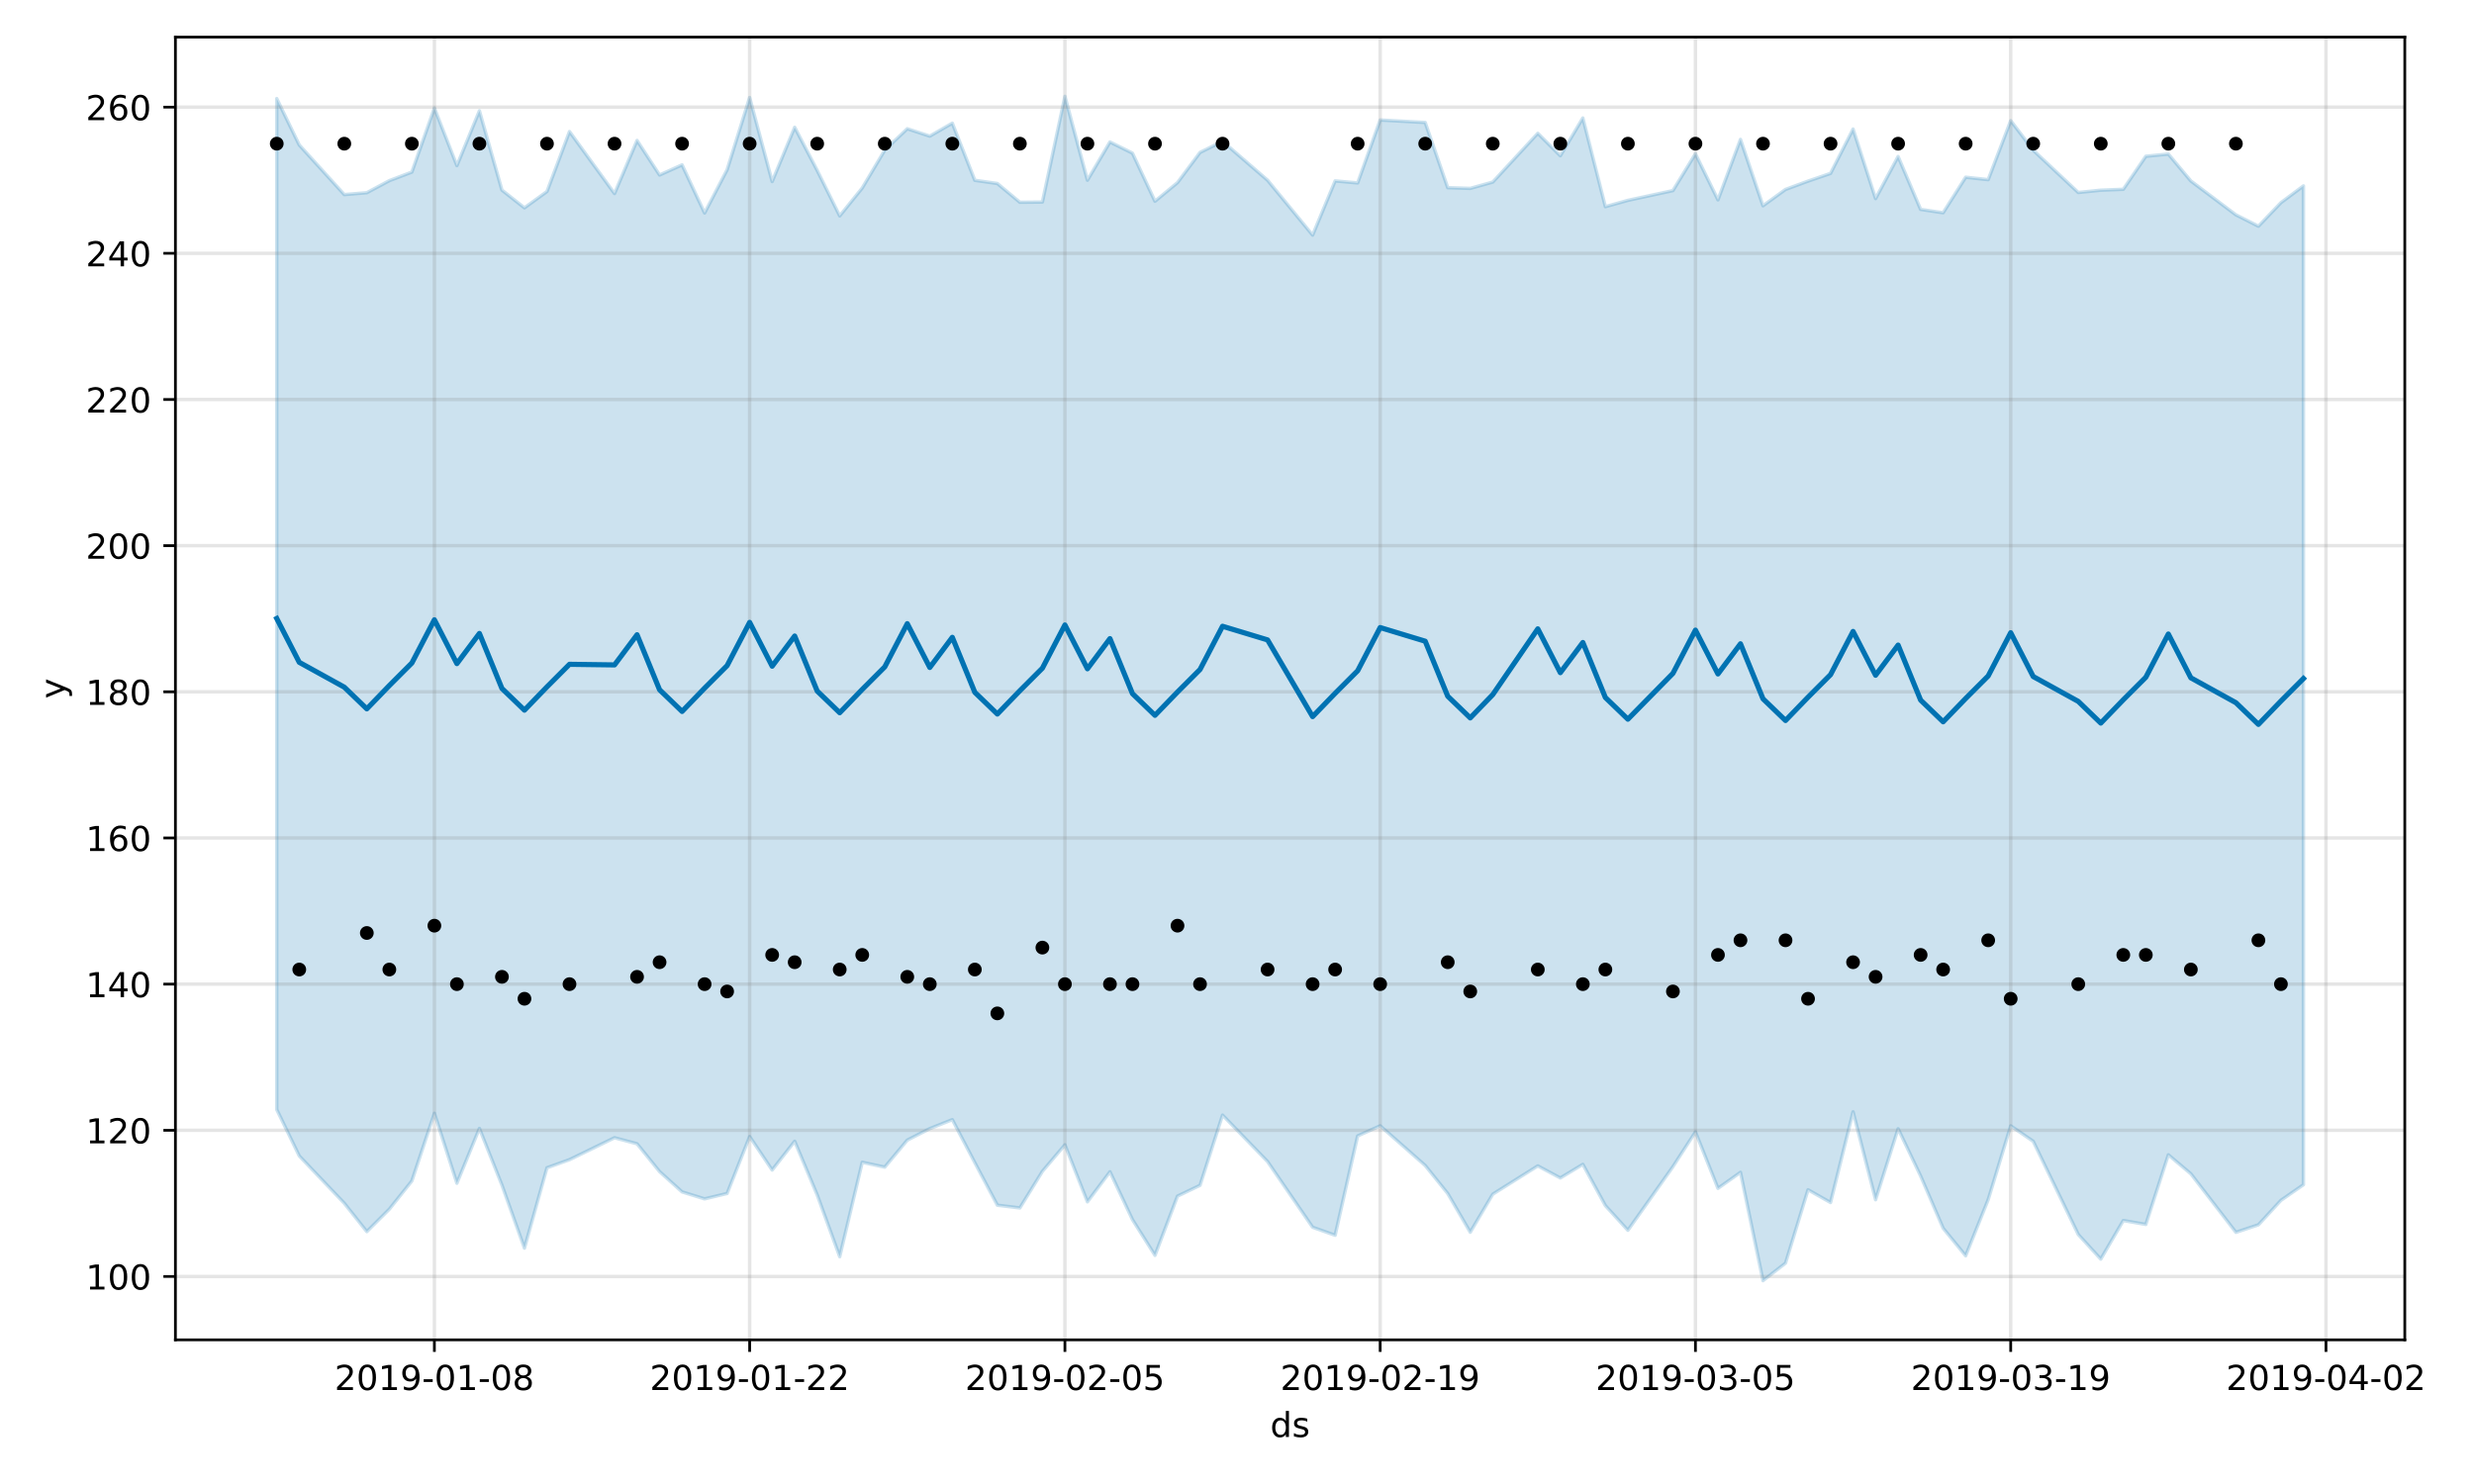 <?xml version="1.0" encoding="utf-8" standalone="no"?>
<!DOCTYPE svg PUBLIC "-//W3C//DTD SVG 1.1//EN"
  "http://www.w3.org/Graphics/SVG/1.1/DTD/svg11.dtd">
<!-- Created with matplotlib (https://matplotlib.org/) -->
<svg height="432pt" version="1.1" viewBox="0 0 720 432" width="720pt" xmlns="http://www.w3.org/2000/svg" xmlns:xlink="http://www.w3.org/1999/xlink">
 <defs>
  <style type="text/css">
*{stroke-linecap:butt;stroke-linejoin:round;}
  </style>
 </defs>
 <g id="figure_1">
  <g id="patch_1">
   <path d="M 0 432 
L 720 432 
L 720 0 
L 0 0 
z
" style="fill:#ffffff;"/>
  </g>
  <g id="axes_1">
   <g id="patch_2">
    <path d="M 51.05 390.04 
L 699.857 390.04 
L 699.857 10.8 
L 51.05 10.8 
z
" style="fill:#ffffff;"/>
   </g>
   <g id="PolyCollection_1">
    <defs>
     <path d="M 80.541 -403.303 
L 80.541 -109.007 
L 87.095 -95.496 
L 100.202 -81.72 
L 106.756 -73.468 
L 113.309 -80.002 
L 119.863 -88.215 
L 126.417 -107.925 
L 132.97 -87.554 
L 139.524 -103.514 
L 146.077 -87.007 
L 152.631 -68.659 
L 159.185 -92.052 
L 165.738 -94.413 
L 178.845 -100.794 
L 185.399 -99.041 
L 191.953 -90.944 
L 198.506 -85.026 
L 205.06 -83 
L 211.613 -84.569 
L 218.167 -101.15 
L 224.721 -91.39 
L 231.274 -99.77 
L 237.828 -84.14 
L 244.381 -66.169 
L 250.935 -93.65 
L 257.489 -92.238 
L 264.042 -100.095 
L 270.596 -103.455 
L 277.15 -106.06 
L 283.703 -93.54 
L 290.257 -81.157 
L 296.81 -80.363 
L 303.364 -91 
L 309.918 -98.743 
L 316.471 -82.141 
L 323.025 -90.886 
L 329.578 -76.953 
L 336.132 -66.56 
L 342.686 -83.799 
L 349.239 -86.939 
L 355.793 -107.388 
L 368.9 -93.857 
L 382.007 -74.741 
L 388.561 -72.408 
L 395.114 -101.327 
L 401.668 -104.265 
L 414.775 -92.714 
L 421.329 -84.559 
L 427.883 -73.286 
L 434.436 -84.365 
L 447.543 -92.6 
L 454.097 -89.087 
L 460.651 -93.05 
L 467.204 -81.041 
L 473.758 -73.854 
L 486.865 -92.375 
L 493.419 -102.497 
L 499.972 -86.063 
L 506.526 -90.722 
L 513.079 -59.198 
L 519.633 -64.293 
L 526.187 -85.651 
L 532.74 -81.93 
L 539.294 -108.34 
L 545.847 -82.754 
L 552.401 -103.415 
L 558.955 -89.657 
L 565.508 -74.451 
L 572.062 -66.434 
L 578.616 -82.776 
L 585.169 -104.265 
L 591.723 -99.756 
L 604.83 -72.632 
L 611.384 -65.462 
L 617.937 -76.693 
L 624.491 -75.558 
L 631.044 -95.825 
L 637.598 -90.298 
L 650.705 -73.263 
L 657.259 -75.449 
L 663.812 -82.565 
L 670.366 -87.121 
L 670.366 -377.888 
L 670.366 -377.888 
L 663.812 -373.004 
L 657.259 -366.154 
L 650.705 -369.468 
L 637.598 -379.324 
L 631.044 -387.154 
L 624.491 -386.508 
L 617.937 -376.901 
L 611.384 -376.641 
L 604.83 -375.967 
L 591.723 -388.271 
L 585.169 -396.872 
L 578.616 -379.704 
L 572.062 -380.413 
L 565.508 -370.069 
L 558.955 -371.049 
L 552.401 -386.444 
L 545.847 -374.192 
L 539.294 -394.434 
L 532.74 -381.527 
L 526.187 -379.277 
L 519.633 -376.857 
L 513.079 -372.102 
L 506.526 -391.423 
L 499.972 -373.816 
L 493.419 -387.232 
L 486.865 -376.52 
L 473.758 -373.679 
L 467.204 -371.841 
L 460.651 -397.657 
L 454.097 -386.663 
L 447.543 -393.2 
L 434.436 -379.002 
L 427.883 -377.163 
L 421.329 -377.367 
L 414.775 -396.348 
L 401.668 -397.069 
L 395.114 -378.747 
L 388.561 -379.338 
L 382.007 -363.562 
L 368.9 -379.536 
L 355.793 -390.857 
L 349.239 -387.625 
L 342.686 -378.844 
L 336.132 -373.413 
L 329.578 -387.423 
L 323.025 -390.663 
L 316.471 -379.538 
L 309.918 -403.962 
L 303.364 -373.187 
L 296.81 -373.122 
L 290.257 -378.587 
L 283.703 -379.519 
L 277.15 -396.146 
L 270.596 -392.377 
L 264.042 -394.523 
L 257.489 -388.291 
L 250.935 -377.281 
L 244.381 -369.153 
L 237.828 -382.389 
L 231.274 -394.951 
L 224.721 -379.15 
L 218.167 -403.614 
L 211.613 -382.596 
L 205.06 -370 
L 198.506 -384.011 
L 191.953 -381.058 
L 185.399 -391.114 
L 178.845 -375.661 
L 165.738 -393.705 
L 159.185 -376.26 
L 152.631 -371.5 
L 146.077 -376.67 
L 139.524 -399.752 
L 132.97 -383.793 
L 126.417 -400.551 
L 119.863 -381.908 
L 113.309 -379.415 
L 106.756 -375.906 
L 100.202 -375.358 
L 87.095 -389.796 
L 80.541 -403.303 
z
" id="m83614e6036" style="stroke:#0072b2;stroke-opacity:0.2;"/>
    </defs>
    <g clip-path="url(#p61c5f899f7)">
     <use style="fill:#0072b2;fill-opacity:0.2;stroke:#0072b2;stroke-opacity:0.2;" x="0" xlink:href="#m83614e6036" y="432"/>
    </g>
   </g>
   <g id="matplotlib.axis_1">
    <g id="xtick_1">
     <g id="line2d_1">
      <path clip-path="url(#p61c5f899f7)" d="M 126.417 390.04 
L 126.417 10.8 
" style="fill:none;stroke:#808080;stroke-linecap:square;stroke-opacity:0.2;"/>
     </g>
     <g id="line2d_2">
      <defs>
       <path d="M 0 0 
L 0 3.5 
" id="me21f24baba" style="stroke:#000000;stroke-width:0.8;"/>
      </defs>
      <g>
       <use style="stroke:#000000;stroke-width:0.8;" x="126.417" xlink:href="#me21f24baba" y="390.04"/>
      </g>
     </g>
     <g id="text_1">
      <!-- 2019-01-08 -->
      <defs>
       <path d="M 19.188 8.297 
L 53.609 8.297 
L 53.609 0 
L 7.328 0 
L 7.328 8.297 
Q 12.938 14.109 22.625 23.891 
Q 32.328 33.688 34.812 36.531 
Q 39.547 41.844 41.422 45.531 
Q 43.312 49.219 43.312 52.781 
Q 43.312 58.594 39.234 62.25 
Q 35.156 65.922 28.609 65.922 
Q 23.969 65.922 18.812 64.312 
Q 13.672 62.703 7.812 59.422 
L 7.812 69.391 
Q 13.766 71.781 18.938 73 
Q 24.125 74.219 28.422 74.219 
Q 39.75 74.219 46.484 68.547 
Q 53.219 62.891 53.219 53.422 
Q 53.219 48.922 51.531 44.891 
Q 49.859 40.875 45.406 35.406 
Q 44.188 33.984 37.641 27.219 
Q 31.109 20.453 19.188 8.297 
z
" id="DejaVuSans-50"/>
       <path d="M 31.781 66.406 
Q 24.172 66.406 20.328 58.906 
Q 16.5 51.422 16.5 36.375 
Q 16.5 21.391 20.328 13.891 
Q 24.172 6.391 31.781 6.391 
Q 39.453 6.391 43.281 13.891 
Q 47.125 21.391 47.125 36.375 
Q 47.125 51.422 43.281 58.906 
Q 39.453 66.406 31.781 66.406 
z
M 31.781 74.219 
Q 44.047 74.219 50.516 64.516 
Q 56.984 54.828 56.984 36.375 
Q 56.984 17.969 50.516 8.266 
Q 44.047 -1.422 31.781 -1.422 
Q 19.531 -1.422 13.062 8.266 
Q 6.594 17.969 6.594 36.375 
Q 6.594 54.828 13.062 64.516 
Q 19.531 74.219 31.781 74.219 
z
" id="DejaVuSans-48"/>
       <path d="M 12.406 8.297 
L 28.516 8.297 
L 28.516 63.922 
L 10.984 60.406 
L 10.984 69.391 
L 28.422 72.906 
L 38.281 72.906 
L 38.281 8.297 
L 54.391 8.297 
L 54.391 0 
L 12.406 0 
z
" id="DejaVuSans-49"/>
       <path d="M 10.984 1.516 
L 10.984 10.5 
Q 14.703 8.734 18.5 7.812 
Q 22.312 6.891 25.984 6.891 
Q 35.75 6.891 40.891 13.453 
Q 46.047 20.016 46.781 33.406 
Q 43.953 29.203 39.594 26.953 
Q 35.25 24.703 29.984 24.703 
Q 19.047 24.703 12.672 31.312 
Q 6.297 37.938 6.297 49.422 
Q 6.297 60.641 12.938 67.422 
Q 19.578 74.219 30.609 74.219 
Q 43.266 74.219 49.922 64.516 
Q 56.594 54.828 56.594 36.375 
Q 56.594 19.141 48.406 8.859 
Q 40.234 -1.422 26.422 -1.422 
Q 22.703 -1.422 18.891 -0.688 
Q 15.094 0.047 10.984 1.516 
z
M 30.609 32.422 
Q 37.25 32.422 41.125 36.953 
Q 45.016 41.5 45.016 49.422 
Q 45.016 57.281 41.125 61.844 
Q 37.25 66.406 30.609 66.406 
Q 23.969 66.406 20.094 61.844 
Q 16.219 57.281 16.219 49.422 
Q 16.219 41.5 20.094 36.953 
Q 23.969 32.422 30.609 32.422 
z
" id="DejaVuSans-57"/>
       <path d="M 4.891 31.391 
L 31.203 31.391 
L 31.203 23.391 
L 4.891 23.391 
z
" id="DejaVuSans-45"/>
       <path d="M 31.781 34.625 
Q 24.75 34.625 20.719 30.859 
Q 16.703 27.094 16.703 20.516 
Q 16.703 13.922 20.719 10.156 
Q 24.75 6.391 31.781 6.391 
Q 38.812 6.391 42.859 10.172 
Q 46.922 13.969 46.922 20.516 
Q 46.922 27.094 42.891 30.859 
Q 38.875 34.625 31.781 34.625 
z
M 21.922 38.812 
Q 15.578 40.375 12.031 44.719 
Q 8.5 49.078 8.5 55.328 
Q 8.5 64.062 14.719 69.141 
Q 20.953 74.219 31.781 74.219 
Q 42.672 74.219 48.875 69.141 
Q 55.078 64.062 55.078 55.328 
Q 55.078 49.078 51.531 44.719 
Q 48 40.375 41.703 38.812 
Q 48.828 37.156 52.797 32.312 
Q 56.781 27.484 56.781 20.516 
Q 56.781 9.906 50.312 4.234 
Q 43.844 -1.422 31.781 -1.422 
Q 19.734 -1.422 13.25 4.234 
Q 6.781 9.906 6.781 20.516 
Q 6.781 27.484 10.781 32.312 
Q 14.797 37.156 21.922 38.812 
z
M 18.312 54.391 
Q 18.312 48.734 21.844 45.562 
Q 25.391 42.391 31.781 42.391 
Q 38.141 42.391 41.719 45.562 
Q 45.312 48.734 45.312 54.391 
Q 45.312 60.062 41.719 63.234 
Q 38.141 66.406 31.781 66.406 
Q 25.391 66.406 21.844 63.234 
Q 18.312 60.062 18.312 54.391 
z
" id="DejaVuSans-56"/>
      </defs>
      <g transform="translate(97.359 404.638)scale(0.1 -0.1)">
       <use xlink:href="#DejaVuSans-50"/>
       <use x="63.623" xlink:href="#DejaVuSans-48"/>
       <use x="127.246" xlink:href="#DejaVuSans-49"/>
       <use x="190.869" xlink:href="#DejaVuSans-57"/>
       <use x="254.492" xlink:href="#DejaVuSans-45"/>
       <use x="290.576" xlink:href="#DejaVuSans-48"/>
       <use x="354.199" xlink:href="#DejaVuSans-49"/>
       <use x="417.822" xlink:href="#DejaVuSans-45"/>
       <use x="453.906" xlink:href="#DejaVuSans-48"/>
       <use x="517.529" xlink:href="#DejaVuSans-56"/>
      </g>
     </g>
    </g>
    <g id="xtick_2">
     <g id="line2d_3">
      <path clip-path="url(#p61c5f899f7)" d="M 218.167 390.04 
L 218.167 10.8 
" style="fill:none;stroke:#808080;stroke-linecap:square;stroke-opacity:0.2;"/>
     </g>
     <g id="line2d_4">
      <g>
       <use style="stroke:#000000;stroke-width:0.8;" x="218.167" xlink:href="#me21f24baba" y="390.04"/>
      </g>
     </g>
     <g id="text_2">
      <!-- 2019-01-22 -->
      <g transform="translate(189.109 404.638)scale(0.1 -0.1)">
       <use xlink:href="#DejaVuSans-50"/>
       <use x="63.623" xlink:href="#DejaVuSans-48"/>
       <use x="127.246" xlink:href="#DejaVuSans-49"/>
       <use x="190.869" xlink:href="#DejaVuSans-57"/>
       <use x="254.492" xlink:href="#DejaVuSans-45"/>
       <use x="290.576" xlink:href="#DejaVuSans-48"/>
       <use x="354.199" xlink:href="#DejaVuSans-49"/>
       <use x="417.822" xlink:href="#DejaVuSans-45"/>
       <use x="453.906" xlink:href="#DejaVuSans-50"/>
       <use x="517.529" xlink:href="#DejaVuSans-50"/>
      </g>
     </g>
    </g>
    <g id="xtick_3">
     <g id="line2d_5">
      <path clip-path="url(#p61c5f899f7)" d="M 309.918 390.04 
L 309.918 10.8 
" style="fill:none;stroke:#808080;stroke-linecap:square;stroke-opacity:0.2;"/>
     </g>
     <g id="line2d_6">
      <g>
       <use style="stroke:#000000;stroke-width:0.8;" x="309.918" xlink:href="#me21f24baba" y="390.04"/>
      </g>
     </g>
     <g id="text_3">
      <!-- 2019-02-05 -->
      <defs>
       <path d="M 10.797 72.906 
L 49.516 72.906 
L 49.516 64.594 
L 19.828 64.594 
L 19.828 46.734 
Q 21.969 47.469 24.109 47.828 
Q 26.266 48.188 28.422 48.188 
Q 40.625 48.188 47.75 41.5 
Q 54.891 34.812 54.891 23.391 
Q 54.891 11.625 47.562 5.094 
Q 40.234 -1.422 26.906 -1.422 
Q 22.312 -1.422 17.547 -0.641 
Q 12.797 0.141 7.719 1.703 
L 7.719 11.625 
Q 12.109 9.234 16.797 8.062 
Q 21.484 6.891 26.703 6.891 
Q 35.156 6.891 40.078 11.328 
Q 45.016 15.766 45.016 23.391 
Q 45.016 31 40.078 35.438 
Q 35.156 39.891 26.703 39.891 
Q 22.75 39.891 18.812 39.016 
Q 14.891 38.141 10.797 36.281 
z
" id="DejaVuSans-53"/>
      </defs>
      <g transform="translate(280.86 404.638)scale(0.1 -0.1)">
       <use xlink:href="#DejaVuSans-50"/>
       <use x="63.623" xlink:href="#DejaVuSans-48"/>
       <use x="127.246" xlink:href="#DejaVuSans-49"/>
       <use x="190.869" xlink:href="#DejaVuSans-57"/>
       <use x="254.492" xlink:href="#DejaVuSans-45"/>
       <use x="290.576" xlink:href="#DejaVuSans-48"/>
       <use x="354.199" xlink:href="#DejaVuSans-50"/>
       <use x="417.822" xlink:href="#DejaVuSans-45"/>
       <use x="453.906" xlink:href="#DejaVuSans-48"/>
       <use x="517.529" xlink:href="#DejaVuSans-53"/>
      </g>
     </g>
    </g>
    <g id="xtick_4">
     <g id="line2d_7">
      <path clip-path="url(#p61c5f899f7)" d="M 401.668 390.04 
L 401.668 10.8 
" style="fill:none;stroke:#808080;stroke-linecap:square;stroke-opacity:0.2;"/>
     </g>
     <g id="line2d_8">
      <g>
       <use style="stroke:#000000;stroke-width:0.8;" x="401.668" xlink:href="#me21f24baba" y="390.04"/>
      </g>
     </g>
     <g id="text_4">
      <!-- 2019-02-19 -->
      <g transform="translate(372.61 404.638)scale(0.1 -0.1)">
       <use xlink:href="#DejaVuSans-50"/>
       <use x="63.623" xlink:href="#DejaVuSans-48"/>
       <use x="127.246" xlink:href="#DejaVuSans-49"/>
       <use x="190.869" xlink:href="#DejaVuSans-57"/>
       <use x="254.492" xlink:href="#DejaVuSans-45"/>
       <use x="290.576" xlink:href="#DejaVuSans-48"/>
       <use x="354.199" xlink:href="#DejaVuSans-50"/>
       <use x="417.822" xlink:href="#DejaVuSans-45"/>
       <use x="453.906" xlink:href="#DejaVuSans-49"/>
       <use x="517.529" xlink:href="#DejaVuSans-57"/>
      </g>
     </g>
    </g>
    <g id="xtick_5">
     <g id="line2d_9">
      <path clip-path="url(#p61c5f899f7)" d="M 493.419 390.04 
L 493.419 10.8 
" style="fill:none;stroke:#808080;stroke-linecap:square;stroke-opacity:0.2;"/>
     </g>
     <g id="line2d_10">
      <g>
       <use style="stroke:#000000;stroke-width:0.8;" x="493.419" xlink:href="#me21f24baba" y="390.04"/>
      </g>
     </g>
     <g id="text_5">
      <!-- 2019-03-05 -->
      <defs>
       <path d="M 40.578 39.312 
Q 47.656 37.797 51.625 33 
Q 55.609 28.219 55.609 21.188 
Q 55.609 10.406 48.188 4.484 
Q 40.766 -1.422 27.094 -1.422 
Q 22.516 -1.422 17.656 -0.516 
Q 12.797 0.391 7.625 2.203 
L 7.625 11.719 
Q 11.719 9.328 16.594 8.109 
Q 21.484 6.891 26.812 6.891 
Q 36.078 6.891 40.938 10.547 
Q 45.797 14.203 45.797 21.188 
Q 45.797 27.641 41.281 31.266 
Q 36.766 34.906 28.719 34.906 
L 20.219 34.906 
L 20.219 43.016 
L 29.109 43.016 
Q 36.375 43.016 40.234 45.922 
Q 44.094 48.828 44.094 54.297 
Q 44.094 59.906 40.109 62.906 
Q 36.141 65.922 28.719 65.922 
Q 24.656 65.922 20.016 65.031 
Q 15.375 64.156 9.812 62.312 
L 9.812 71.094 
Q 15.438 72.656 20.344 73.438 
Q 25.25 74.219 29.594 74.219 
Q 40.828 74.219 47.359 69.109 
Q 53.906 64.016 53.906 55.328 
Q 53.906 49.266 50.438 45.094 
Q 46.969 40.922 40.578 39.312 
z
" id="DejaVuSans-51"/>
      </defs>
      <g transform="translate(464.361 404.638)scale(0.1 -0.1)">
       <use xlink:href="#DejaVuSans-50"/>
       <use x="63.623" xlink:href="#DejaVuSans-48"/>
       <use x="127.246" xlink:href="#DejaVuSans-49"/>
       <use x="190.869" xlink:href="#DejaVuSans-57"/>
       <use x="254.492" xlink:href="#DejaVuSans-45"/>
       <use x="290.576" xlink:href="#DejaVuSans-48"/>
       <use x="354.199" xlink:href="#DejaVuSans-51"/>
       <use x="417.822" xlink:href="#DejaVuSans-45"/>
       <use x="453.906" xlink:href="#DejaVuSans-48"/>
       <use x="517.529" xlink:href="#DejaVuSans-53"/>
      </g>
     </g>
    </g>
    <g id="xtick_6">
     <g id="line2d_11">
      <path clip-path="url(#p61c5f899f7)" d="M 585.169 390.04 
L 585.169 10.8 
" style="fill:none;stroke:#808080;stroke-linecap:square;stroke-opacity:0.2;"/>
     </g>
     <g id="line2d_12">
      <g>
       <use style="stroke:#000000;stroke-width:0.8;" x="585.169" xlink:href="#me21f24baba" y="390.04"/>
      </g>
     </g>
     <g id="text_6">
      <!-- 2019-03-19 -->
      <g transform="translate(556.111 404.638)scale(0.1 -0.1)">
       <use xlink:href="#DejaVuSans-50"/>
       <use x="63.623" xlink:href="#DejaVuSans-48"/>
       <use x="127.246" xlink:href="#DejaVuSans-49"/>
       <use x="190.869" xlink:href="#DejaVuSans-57"/>
       <use x="254.492" xlink:href="#DejaVuSans-45"/>
       <use x="290.576" xlink:href="#DejaVuSans-48"/>
       <use x="354.199" xlink:href="#DejaVuSans-51"/>
       <use x="417.822" xlink:href="#DejaVuSans-45"/>
       <use x="453.906" xlink:href="#DejaVuSans-49"/>
       <use x="517.529" xlink:href="#DejaVuSans-57"/>
      </g>
     </g>
    </g>
    <g id="xtick_7">
     <g id="line2d_13">
      <path clip-path="url(#p61c5f899f7)" d="M 676.92 390.04 
L 676.92 10.8 
" style="fill:none;stroke:#808080;stroke-linecap:square;stroke-opacity:0.2;"/>
     </g>
     <g id="line2d_14">
      <g>
       <use style="stroke:#000000;stroke-width:0.8;" x="676.92" xlink:href="#me21f24baba" y="390.04"/>
      </g>
     </g>
     <g id="text_7">
      <!-- 2019-04-02 -->
      <defs>
       <path d="M 37.797 64.312 
L 12.891 25.391 
L 37.797 25.391 
z
M 35.203 72.906 
L 47.609 72.906 
L 47.609 25.391 
L 58.016 25.391 
L 58.016 17.188 
L 47.609 17.188 
L 47.609 0 
L 37.797 0 
L 37.797 17.188 
L 4.891 17.188 
L 4.891 26.703 
z
" id="DejaVuSans-52"/>
      </defs>
      <g transform="translate(647.862 404.638)scale(0.1 -0.1)">
       <use xlink:href="#DejaVuSans-50"/>
       <use x="63.623" xlink:href="#DejaVuSans-48"/>
       <use x="127.246" xlink:href="#DejaVuSans-49"/>
       <use x="190.869" xlink:href="#DejaVuSans-57"/>
       <use x="254.492" xlink:href="#DejaVuSans-45"/>
       <use x="290.576" xlink:href="#DejaVuSans-48"/>
       <use x="354.199" xlink:href="#DejaVuSans-52"/>
       <use x="417.822" xlink:href="#DejaVuSans-45"/>
       <use x="453.906" xlink:href="#DejaVuSans-48"/>
       <use x="517.529" xlink:href="#DejaVuSans-50"/>
      </g>
     </g>
    </g>
    <g id="text_8">
     <!-- ds -->
     <defs>
      <path d="M 45.406 46.391 
L 45.406 75.984 
L 54.391 75.984 
L 54.391 0 
L 45.406 0 
L 45.406 8.203 
Q 42.578 3.328 38.25 0.953 
Q 33.938 -1.422 27.875 -1.422 
Q 17.969 -1.422 11.734 6.484 
Q 5.516 14.406 5.516 27.297 
Q 5.516 40.188 11.734 48.094 
Q 17.969 56 27.875 56 
Q 33.938 56 38.25 53.625 
Q 42.578 51.266 45.406 46.391 
z
M 14.797 27.297 
Q 14.797 17.391 18.875 11.75 
Q 22.953 6.109 30.078 6.109 
Q 37.203 6.109 41.297 11.75 
Q 45.406 17.391 45.406 27.297 
Q 45.406 37.203 41.297 42.844 
Q 37.203 48.484 30.078 48.484 
Q 22.953 48.484 18.875 42.844 
Q 14.797 37.203 14.797 27.297 
z
" id="DejaVuSans-100"/>
      <path d="M 44.281 53.078 
L 44.281 44.578 
Q 40.484 46.531 36.375 47.5 
Q 32.281 48.484 27.875 48.484 
Q 21.188 48.484 17.844 46.438 
Q 14.5 44.391 14.5 40.281 
Q 14.5 37.156 16.891 35.375 
Q 19.281 33.594 26.516 31.984 
L 29.594 31.297 
Q 39.156 29.25 43.188 25.516 
Q 47.219 21.781 47.219 15.094 
Q 47.219 7.469 41.188 3.016 
Q 35.156 -1.422 24.609 -1.422 
Q 20.219 -1.422 15.453 -0.562 
Q 10.688 0.297 5.422 2 
L 5.422 11.281 
Q 10.406 8.688 15.234 7.391 
Q 20.062 6.109 24.812 6.109 
Q 31.156 6.109 34.562 8.281 
Q 37.984 10.453 37.984 14.406 
Q 37.984 18.062 35.516 20.016 
Q 33.062 21.969 24.703 23.781 
L 21.578 24.516 
Q 13.234 26.266 9.516 29.906 
Q 5.812 33.547 5.812 39.891 
Q 5.812 47.609 11.281 51.797 
Q 16.75 56 26.812 56 
Q 31.781 56 36.172 55.266 
Q 40.578 54.547 44.281 53.078 
z
" id="DejaVuSans-115"/>
     </defs>
     <g transform="translate(369.675 418.317)scale(0.1 -0.1)">
      <use xlink:href="#DejaVuSans-100"/>
      <use x="63.477" xlink:href="#DejaVuSans-115"/>
     </g>
    </g>
   </g>
   <g id="matplotlib.axis_2">
    <g id="ytick_1">
     <g id="line2d_15">
      <path clip-path="url(#p61c5f899f7)" d="M 51.05 371.589 
L 699.857 371.589 
" style="fill:none;stroke:#808080;stroke-linecap:square;stroke-opacity:0.2;"/>
     </g>
     <g id="line2d_16">
      <defs>
       <path d="M 0 0 
L -3.5 0 
" id="m8cb6a6b7b1" style="stroke:#000000;stroke-width:0.8;"/>
      </defs>
      <g>
       <use style="stroke:#000000;stroke-width:0.8;" x="51.05" xlink:href="#m8cb6a6b7b1" y="371.589"/>
      </g>
     </g>
     <g id="text_9">
      <!-- 100 -->
      <g transform="translate(24.962 375.388)scale(0.1 -0.1)">
       <use xlink:href="#DejaVuSans-49"/>
       <use x="63.623" xlink:href="#DejaVuSans-48"/>
       <use x="127.246" xlink:href="#DejaVuSans-48"/>
      </g>
     </g>
    </g>
    <g id="ytick_2">
     <g id="line2d_17">
      <path clip-path="url(#p61c5f899f7)" d="M 51.05 329.039 
L 699.857 329.039 
" style="fill:none;stroke:#808080;stroke-linecap:square;stroke-opacity:0.2;"/>
     </g>
     <g id="line2d_18">
      <g>
       <use style="stroke:#000000;stroke-width:0.8;" x="51.05" xlink:href="#m8cb6a6b7b1" y="329.039"/>
      </g>
     </g>
     <g id="text_10">
      <!-- 120 -->
      <g transform="translate(24.962 332.838)scale(0.1 -0.1)">
       <use xlink:href="#DejaVuSans-49"/>
       <use x="63.623" xlink:href="#DejaVuSans-50"/>
       <use x="127.246" xlink:href="#DejaVuSans-48"/>
      </g>
     </g>
    </g>
    <g id="ytick_3">
     <g id="line2d_19">
      <path clip-path="url(#p61c5f899f7)" d="M 51.05 286.489 
L 699.857 286.489 
" style="fill:none;stroke:#808080;stroke-linecap:square;stroke-opacity:0.2;"/>
     </g>
     <g id="line2d_20">
      <g>
       <use style="stroke:#000000;stroke-width:0.8;" x="51.05" xlink:href="#m8cb6a6b7b1" y="286.489"/>
      </g>
     </g>
     <g id="text_11">
      <!-- 140 -->
      <g transform="translate(24.962 290.288)scale(0.1 -0.1)">
       <use xlink:href="#DejaVuSans-49"/>
       <use x="63.623" xlink:href="#DejaVuSans-52"/>
       <use x="127.246" xlink:href="#DejaVuSans-48"/>
      </g>
     </g>
    </g>
    <g id="ytick_4">
     <g id="line2d_21">
      <path clip-path="url(#p61c5f899f7)" d="M 51.05 243.939 
L 699.857 243.939 
" style="fill:none;stroke:#808080;stroke-linecap:square;stroke-opacity:0.2;"/>
     </g>
     <g id="line2d_22">
      <g>
       <use style="stroke:#000000;stroke-width:0.8;" x="51.05" xlink:href="#m8cb6a6b7b1" y="243.939"/>
      </g>
     </g>
     <g id="text_12">
      <!-- 160 -->
      <defs>
       <path d="M 33.016 40.375 
Q 26.375 40.375 22.484 35.828 
Q 18.609 31.297 18.609 23.391 
Q 18.609 15.531 22.484 10.953 
Q 26.375 6.391 33.016 6.391 
Q 39.656 6.391 43.531 10.953 
Q 47.406 15.531 47.406 23.391 
Q 47.406 31.297 43.531 35.828 
Q 39.656 40.375 33.016 40.375 
z
M 52.594 71.297 
L 52.594 62.312 
Q 48.875 64.062 45.094 64.984 
Q 41.312 65.922 37.594 65.922 
Q 27.828 65.922 22.672 59.328 
Q 17.531 52.734 16.797 39.406 
Q 19.672 43.656 24.016 45.922 
Q 28.375 48.188 33.594 48.188 
Q 44.578 48.188 50.953 41.516 
Q 57.328 34.859 57.328 23.391 
Q 57.328 12.156 50.688 5.359 
Q 44.047 -1.422 33.016 -1.422 
Q 20.359 -1.422 13.672 8.266 
Q 6.984 17.969 6.984 36.375 
Q 6.984 53.656 15.188 63.938 
Q 23.391 74.219 37.203 74.219 
Q 40.922 74.219 44.703 73.484 
Q 48.484 72.75 52.594 71.297 
z
" id="DejaVuSans-54"/>
      </defs>
      <g transform="translate(24.962 247.738)scale(0.1 -0.1)">
       <use xlink:href="#DejaVuSans-49"/>
       <use x="63.623" xlink:href="#DejaVuSans-54"/>
       <use x="127.246" xlink:href="#DejaVuSans-48"/>
      </g>
     </g>
    </g>
    <g id="ytick_5">
     <g id="line2d_23">
      <path clip-path="url(#p61c5f899f7)" d="M 51.05 201.389 
L 699.857 201.389 
" style="fill:none;stroke:#808080;stroke-linecap:square;stroke-opacity:0.2;"/>
     </g>
     <g id="line2d_24">
      <g>
       <use style="stroke:#000000;stroke-width:0.8;" x="51.05" xlink:href="#m8cb6a6b7b1" y="201.389"/>
      </g>
     </g>
     <g id="text_13">
      <!-- 180 -->
      <g transform="translate(24.962 205.188)scale(0.1 -0.1)">
       <use xlink:href="#DejaVuSans-49"/>
       <use x="63.623" xlink:href="#DejaVuSans-56"/>
       <use x="127.246" xlink:href="#DejaVuSans-48"/>
      </g>
     </g>
    </g>
    <g id="ytick_6">
     <g id="line2d_25">
      <path clip-path="url(#p61c5f899f7)" d="M 51.05 158.838 
L 699.857 158.838 
" style="fill:none;stroke:#808080;stroke-linecap:square;stroke-opacity:0.2;"/>
     </g>
     <g id="line2d_26">
      <g>
       <use style="stroke:#000000;stroke-width:0.8;" x="51.05" xlink:href="#m8cb6a6b7b1" y="158.838"/>
      </g>
     </g>
     <g id="text_14">
      <!-- 200 -->
      <g transform="translate(24.962 162.638)scale(0.1 -0.1)">
       <use xlink:href="#DejaVuSans-50"/>
       <use x="63.623" xlink:href="#DejaVuSans-48"/>
       <use x="127.246" xlink:href="#DejaVuSans-48"/>
      </g>
     </g>
    </g>
    <g id="ytick_7">
     <g id="line2d_27">
      <path clip-path="url(#p61c5f899f7)" d="M 51.05 116.288 
L 699.857 116.288 
" style="fill:none;stroke:#808080;stroke-linecap:square;stroke-opacity:0.2;"/>
     </g>
     <g id="line2d_28">
      <g>
       <use style="stroke:#000000;stroke-width:0.8;" x="51.05" xlink:href="#m8cb6a6b7b1" y="116.288"/>
      </g>
     </g>
     <g id="text_15">
      <!-- 220 -->
      <g transform="translate(24.962 120.088)scale(0.1 -0.1)">
       <use xlink:href="#DejaVuSans-50"/>
       <use x="63.623" xlink:href="#DejaVuSans-50"/>
       <use x="127.246" xlink:href="#DejaVuSans-48"/>
      </g>
     </g>
    </g>
    <g id="ytick_8">
     <g id="line2d_29">
      <path clip-path="url(#p61c5f899f7)" d="M 51.05 73.738 
L 699.857 73.738 
" style="fill:none;stroke:#808080;stroke-linecap:square;stroke-opacity:0.2;"/>
     </g>
     <g id="line2d_30">
      <g>
       <use style="stroke:#000000;stroke-width:0.8;" x="51.05" xlink:href="#m8cb6a6b7b1" y="73.738"/>
      </g>
     </g>
     <g id="text_16">
      <!-- 240 -->
      <g transform="translate(24.962 77.538)scale(0.1 -0.1)">
       <use xlink:href="#DejaVuSans-50"/>
       <use x="63.623" xlink:href="#DejaVuSans-52"/>
       <use x="127.246" xlink:href="#DejaVuSans-48"/>
      </g>
     </g>
    </g>
    <g id="ytick_9">
     <g id="line2d_31">
      <path clip-path="url(#p61c5f899f7)" d="M 51.05 31.188 
L 699.857 31.188 
" style="fill:none;stroke:#808080;stroke-linecap:square;stroke-opacity:0.2;"/>
     </g>
     <g id="line2d_32">
      <g>
       <use style="stroke:#000000;stroke-width:0.8;" x="51.05" xlink:href="#m8cb6a6b7b1" y="31.188"/>
      </g>
     </g>
     <g id="text_17">
      <!-- 260 -->
      <g transform="translate(24.962 34.987)scale(0.1 -0.1)">
       <use xlink:href="#DejaVuSans-50"/>
       <use x="63.623" xlink:href="#DejaVuSans-54"/>
       <use x="127.246" xlink:href="#DejaVuSans-48"/>
      </g>
     </g>
    </g>
    <g id="text_18">
     <!-- y -->
     <defs>
      <path d="M 32.172 -5.078 
Q 28.375 -14.844 24.75 -17.812 
Q 21.141 -20.797 15.094 -20.797 
L 7.906 -20.797 
L 7.906 -13.281 
L 13.188 -13.281 
Q 16.891 -13.281 18.938 -11.516 
Q 21 -9.766 23.484 -3.219 
L 25.094 0.875 
L 2.984 54.688 
L 12.5 54.688 
L 29.594 11.922 
L 46.688 54.688 
L 56.203 54.688 
z
" id="DejaVuSans-121"/>
     </defs>
     <g transform="translate(18.883 203.379)rotate(-90)scale(0.1 -0.1)">
      <use xlink:href="#DejaVuSans-121"/>
     </g>
    </g>
   </g>
   <g id="line2d_33">
    <defs>
     <path d="M 0 1.5 
C 0.398 1.5 0.779 1.342 1.061 1.061 
C 1.342 0.779 1.5 0.398 1.5 0 
C 1.5 -0.398 1.342 -0.779 1.061 -1.061 
C 0.779 -1.342 0.398 -1.5 0 -1.5 
C -0.398 -1.5 -0.779 -1.342 -1.061 -1.061 
C -1.342 -0.779 -1.5 -0.398 -1.5 0 
C -1.5 0.398 -1.342 0.779 -1.061 1.061 
C -0.779 1.342 -0.398 1.5 0 1.5 
z
" id="m6739319669" style="stroke:#000000;"/>
    </defs>
    <g clip-path="url(#p61c5f899f7)">
     <use style="stroke:#000000;" x="80.541" xlink:href="#m6739319669" y="41.826"/>
     <use style="stroke:#000000;" x="87.095" xlink:href="#m6739319669" y="282.234"/>
     <use style="stroke:#000000;" x="100.202" xlink:href="#m6739319669" y="41.826"/>
     <use style="stroke:#000000;" x="106.756" xlink:href="#m6739319669" y="271.596"/>
     <use style="stroke:#000000;" x="113.309" xlink:href="#m6739319669" y="282.234"/>
     <use style="stroke:#000000;" x="119.863" xlink:href="#m6739319669" y="41.826"/>
     <use style="stroke:#000000;" x="126.417" xlink:href="#m6739319669" y="269.469"/>
     <use style="stroke:#000000;" x="132.97" xlink:href="#m6739319669" y="286.489"/>
     <use style="stroke:#000000;" x="139.524" xlink:href="#m6739319669" y="41.826"/>
     <use style="stroke:#000000;" x="146.077" xlink:href="#m6739319669" y="284.361"/>
     <use style="stroke:#000000;" x="152.631" xlink:href="#m6739319669" y="290.744"/>
     <use style="stroke:#000000;" x="159.185" xlink:href="#m6739319669" y="41.826"/>
     <use style="stroke:#000000;" x="165.738" xlink:href="#m6739319669" y="286.489"/>
     <use style="stroke:#000000;" x="178.845" xlink:href="#m6739319669" y="41.826"/>
     <use style="stroke:#000000;" x="185.399" xlink:href="#m6739319669" y="284.361"/>
     <use style="stroke:#000000;" x="191.953" xlink:href="#m6739319669" y="280.106"/>
     <use style="stroke:#000000;" x="198.506" xlink:href="#m6739319669" y="41.826"/>
     <use style="stroke:#000000;" x="205.06" xlink:href="#m6739319669" y="286.489"/>
     <use style="stroke:#000000;" x="211.613" xlink:href="#m6739319669" y="288.616"/>
     <use style="stroke:#000000;" x="218.167" xlink:href="#m6739319669" y="41.826"/>
     <use style="stroke:#000000;" x="224.721" xlink:href="#m6739319669" y="277.979"/>
     <use style="stroke:#000000;" x="231.274" xlink:href="#m6739319669" y="280.106"/>
     <use style="stroke:#000000;" x="237.828" xlink:href="#m6739319669" y="41.826"/>
     <use style="stroke:#000000;" x="244.381" xlink:href="#m6739319669" y="282.234"/>
     <use style="stroke:#000000;" x="250.935" xlink:href="#m6739319669" y="277.979"/>
     <use style="stroke:#000000;" x="257.489" xlink:href="#m6739319669" y="41.826"/>
     <use style="stroke:#000000;" x="264.042" xlink:href="#m6739319669" y="284.361"/>
     <use style="stroke:#000000;" x="270.596" xlink:href="#m6739319669" y="286.489"/>
     <use style="stroke:#000000;" x="277.15" xlink:href="#m6739319669" y="41.826"/>
     <use style="stroke:#000000;" x="283.703" xlink:href="#m6739319669" y="282.234"/>
     <use style="stroke:#000000;" x="290.257" xlink:href="#m6739319669" y="294.999"/>
     <use style="stroke:#000000;" x="296.81" xlink:href="#m6739319669" y="41.826"/>
     <use style="stroke:#000000;" x="303.364" xlink:href="#m6739319669" y="275.851"/>
     <use style="stroke:#000000;" x="309.918" xlink:href="#m6739319669" y="286.489"/>
     <use style="stroke:#000000;" x="316.471" xlink:href="#m6739319669" y="41.826"/>
     <use style="stroke:#000000;" x="323.025" xlink:href="#m6739319669" y="286.489"/>
     <use style="stroke:#000000;" x="329.578" xlink:href="#m6739319669" y="286.489"/>
     <use style="stroke:#000000;" x="336.132" xlink:href="#m6739319669" y="41.826"/>
     <use style="stroke:#000000;" x="342.686" xlink:href="#m6739319669" y="269.469"/>
     <use style="stroke:#000000;" x="349.239" xlink:href="#m6739319669" y="286.489"/>
     <use style="stroke:#000000;" x="355.793" xlink:href="#m6739319669" y="41.826"/>
     <use style="stroke:#000000;" x="368.9" xlink:href="#m6739319669" y="282.234"/>
     <use style="stroke:#000000;" x="382.007" xlink:href="#m6739319669" y="286.489"/>
     <use style="stroke:#000000;" x="388.561" xlink:href="#m6739319669" y="282.234"/>
     <use style="stroke:#000000;" x="395.114" xlink:href="#m6739319669" y="41.826"/>
     <use style="stroke:#000000;" x="401.668" xlink:href="#m6739319669" y="286.489"/>
     <use style="stroke:#000000;" x="414.775" xlink:href="#m6739319669" y="41.826"/>
     <use style="stroke:#000000;" x="421.329" xlink:href="#m6739319669" y="280.106"/>
     <use style="stroke:#000000;" x="427.883" xlink:href="#m6739319669" y="288.616"/>
     <use style="stroke:#000000;" x="434.436" xlink:href="#m6739319669" y="41.826"/>
     <use style="stroke:#000000;" x="447.543" xlink:href="#m6739319669" y="282.234"/>
     <use style="stroke:#000000;" x="454.097" xlink:href="#m6739319669" y="41.826"/>
     <use style="stroke:#000000;" x="460.651" xlink:href="#m6739319669" y="286.489"/>
     <use style="stroke:#000000;" x="467.204" xlink:href="#m6739319669" y="282.234"/>
     <use style="stroke:#000000;" x="473.758" xlink:href="#m6739319669" y="41.826"/>
     <use style="stroke:#000000;" x="486.865" xlink:href="#m6739319669" y="288.616"/>
     <use style="stroke:#000000;" x="493.419" xlink:href="#m6739319669" y="41.826"/>
     <use style="stroke:#000000;" x="499.972" xlink:href="#m6739319669" y="277.979"/>
     <use style="stroke:#000000;" x="506.526" xlink:href="#m6739319669" y="273.724"/>
     <use style="stroke:#000000;" x="513.079" xlink:href="#m6739319669" y="41.826"/>
     <use style="stroke:#000000;" x="519.633" xlink:href="#m6739319669" y="273.724"/>
     <use style="stroke:#000000;" x="526.187" xlink:href="#m6739319669" y="290.744"/>
     <use style="stroke:#000000;" x="532.74" xlink:href="#m6739319669" y="41.826"/>
     <use style="stroke:#000000;" x="539.294" xlink:href="#m6739319669" y="280.106"/>
     <use style="stroke:#000000;" x="545.847" xlink:href="#m6739319669" y="284.361"/>
     <use style="stroke:#000000;" x="552.401" xlink:href="#m6739319669" y="41.826"/>
     <use style="stroke:#000000;" x="558.955" xlink:href="#m6739319669" y="277.979"/>
     <use style="stroke:#000000;" x="565.508" xlink:href="#m6739319669" y="282.234"/>
     <use style="stroke:#000000;" x="572.062" xlink:href="#m6739319669" y="41.826"/>
     <use style="stroke:#000000;" x="578.616" xlink:href="#m6739319669" y="273.724"/>
     <use style="stroke:#000000;" x="585.169" xlink:href="#m6739319669" y="290.744"/>
     <use style="stroke:#000000;" x="591.723" xlink:href="#m6739319669" y="41.826"/>
     <use style="stroke:#000000;" x="604.83" xlink:href="#m6739319669" y="286.489"/>
     <use style="stroke:#000000;" x="611.384" xlink:href="#m6739319669" y="41.826"/>
     <use style="stroke:#000000;" x="617.937" xlink:href="#m6739319669" y="277.979"/>
     <use style="stroke:#000000;" x="624.491" xlink:href="#m6739319669" y="277.979"/>
     <use style="stroke:#000000;" x="631.044" xlink:href="#m6739319669" y="41.826"/>
     <use style="stroke:#000000;" x="637.598" xlink:href="#m6739319669" y="282.234"/>
     <use style="stroke:#000000;" x="650.705" xlink:href="#m6739319669" y="41.826"/>
     <use style="stroke:#000000;" x="657.259" xlink:href="#m6739319669" y="273.724"/>
     <use style="stroke:#000000;" x="663.812" xlink:href="#m6739319669" y="286.489"/>
    </g>
   </g>
   <g id="line2d_34">
    <path clip-path="url(#p61c5f899f7)" d="M 80.541 180.049 
L 87.095 192.804 
L 100.202 200.038 
L 106.756 206.352 
L 113.309 199.567 
L 119.863 193.008 
L 126.417 180.426 
L 132.97 193.18 
L 139.524 184.398 
L 146.077 200.414 
L 152.631 206.729 
L 159.185 199.944 
L 165.738 193.384 
L 178.845 193.557 
L 185.399 184.775 
L 191.953 200.79 
L 198.506 207.105 
L 205.06 200.32 
L 211.613 193.761 
L 218.167 181.179 
L 224.721 193.933 
L 231.274 185.151 
L 237.828 201.167 
L 244.381 207.482 
L 250.935 200.697 
L 257.489 194.137 
L 264.042 181.555 
L 270.596 194.309 
L 277.15 185.528 
L 283.703 201.543 
L 290.257 207.858 
L 296.81 201.073 
L 303.364 194.514 
L 309.918 181.931 
L 316.471 194.686 
L 323.025 185.904 
L 329.578 201.92 
L 336.132 208.235 
L 342.686 201.45 
L 349.239 194.89 
L 355.793 182.308 
L 368.9 186.28 
L 382.007 208.611 
L 388.561 201.826 
L 395.114 195.267 
L 401.668 182.684 
L 414.775 186.657 
L 421.329 202.673 
L 427.883 208.988 
L 434.436 202.203 
L 447.543 183.061 
L 454.097 195.815 
L 460.651 187.033 
L 467.204 203.049 
L 473.758 209.364 
L 486.865 196.019 
L 493.419 183.437 
L 499.972 196.192 
L 506.526 187.41 
L 513.079 203.426 
L 519.633 209.74 
L 526.187 202.955 
L 532.74 196.396 
L 539.294 183.814 
L 545.847 196.568 
L 552.401 187.786 
L 558.955 203.802 
L 565.508 210.117 
L 572.062 203.332 
L 578.616 196.772 
L 585.169 184.19 
L 591.723 196.945 
L 604.83 204.178 
L 611.384 210.493 
L 617.937 203.708 
L 624.491 197.149 
L 631.044 184.567 
L 637.598 197.321 
L 650.705 204.555 
L 657.259 210.87 
L 663.812 204.085 
L 670.366 197.525 
" style="fill:none;stroke:#0072b2;stroke-linecap:square;stroke-width:1.5;"/>
   </g>
   <g id="patch_3">
    <path d="M 51.05 390.04 
L 51.05 10.8 
" style="fill:none;stroke:#000000;stroke-linecap:square;stroke-linejoin:miter;stroke-width:0.8;"/>
   </g>
   <g id="patch_4">
    <path d="M 699.857 390.04 
L 699.857 10.8 
" style="fill:none;stroke:#000000;stroke-linecap:square;stroke-linejoin:miter;stroke-width:0.8;"/>
   </g>
   <g id="patch_5">
    <path d="M 51.05 390.04 
L 699.857 390.04 
" style="fill:none;stroke:#000000;stroke-linecap:square;stroke-linejoin:miter;stroke-width:0.8;"/>
   </g>
   <g id="patch_6">
    <path d="M 51.05 10.8 
L 699.857 10.8 
" style="fill:none;stroke:#000000;stroke-linecap:square;stroke-linejoin:miter;stroke-width:0.8;"/>
   </g>
  </g>
 </g>
 <defs>
  <clipPath id="p61c5f899f7">
   <rect height="379.24" width="648.807" x="51.05" y="10.8"/>
  </clipPath>
 </defs>
</svg>

